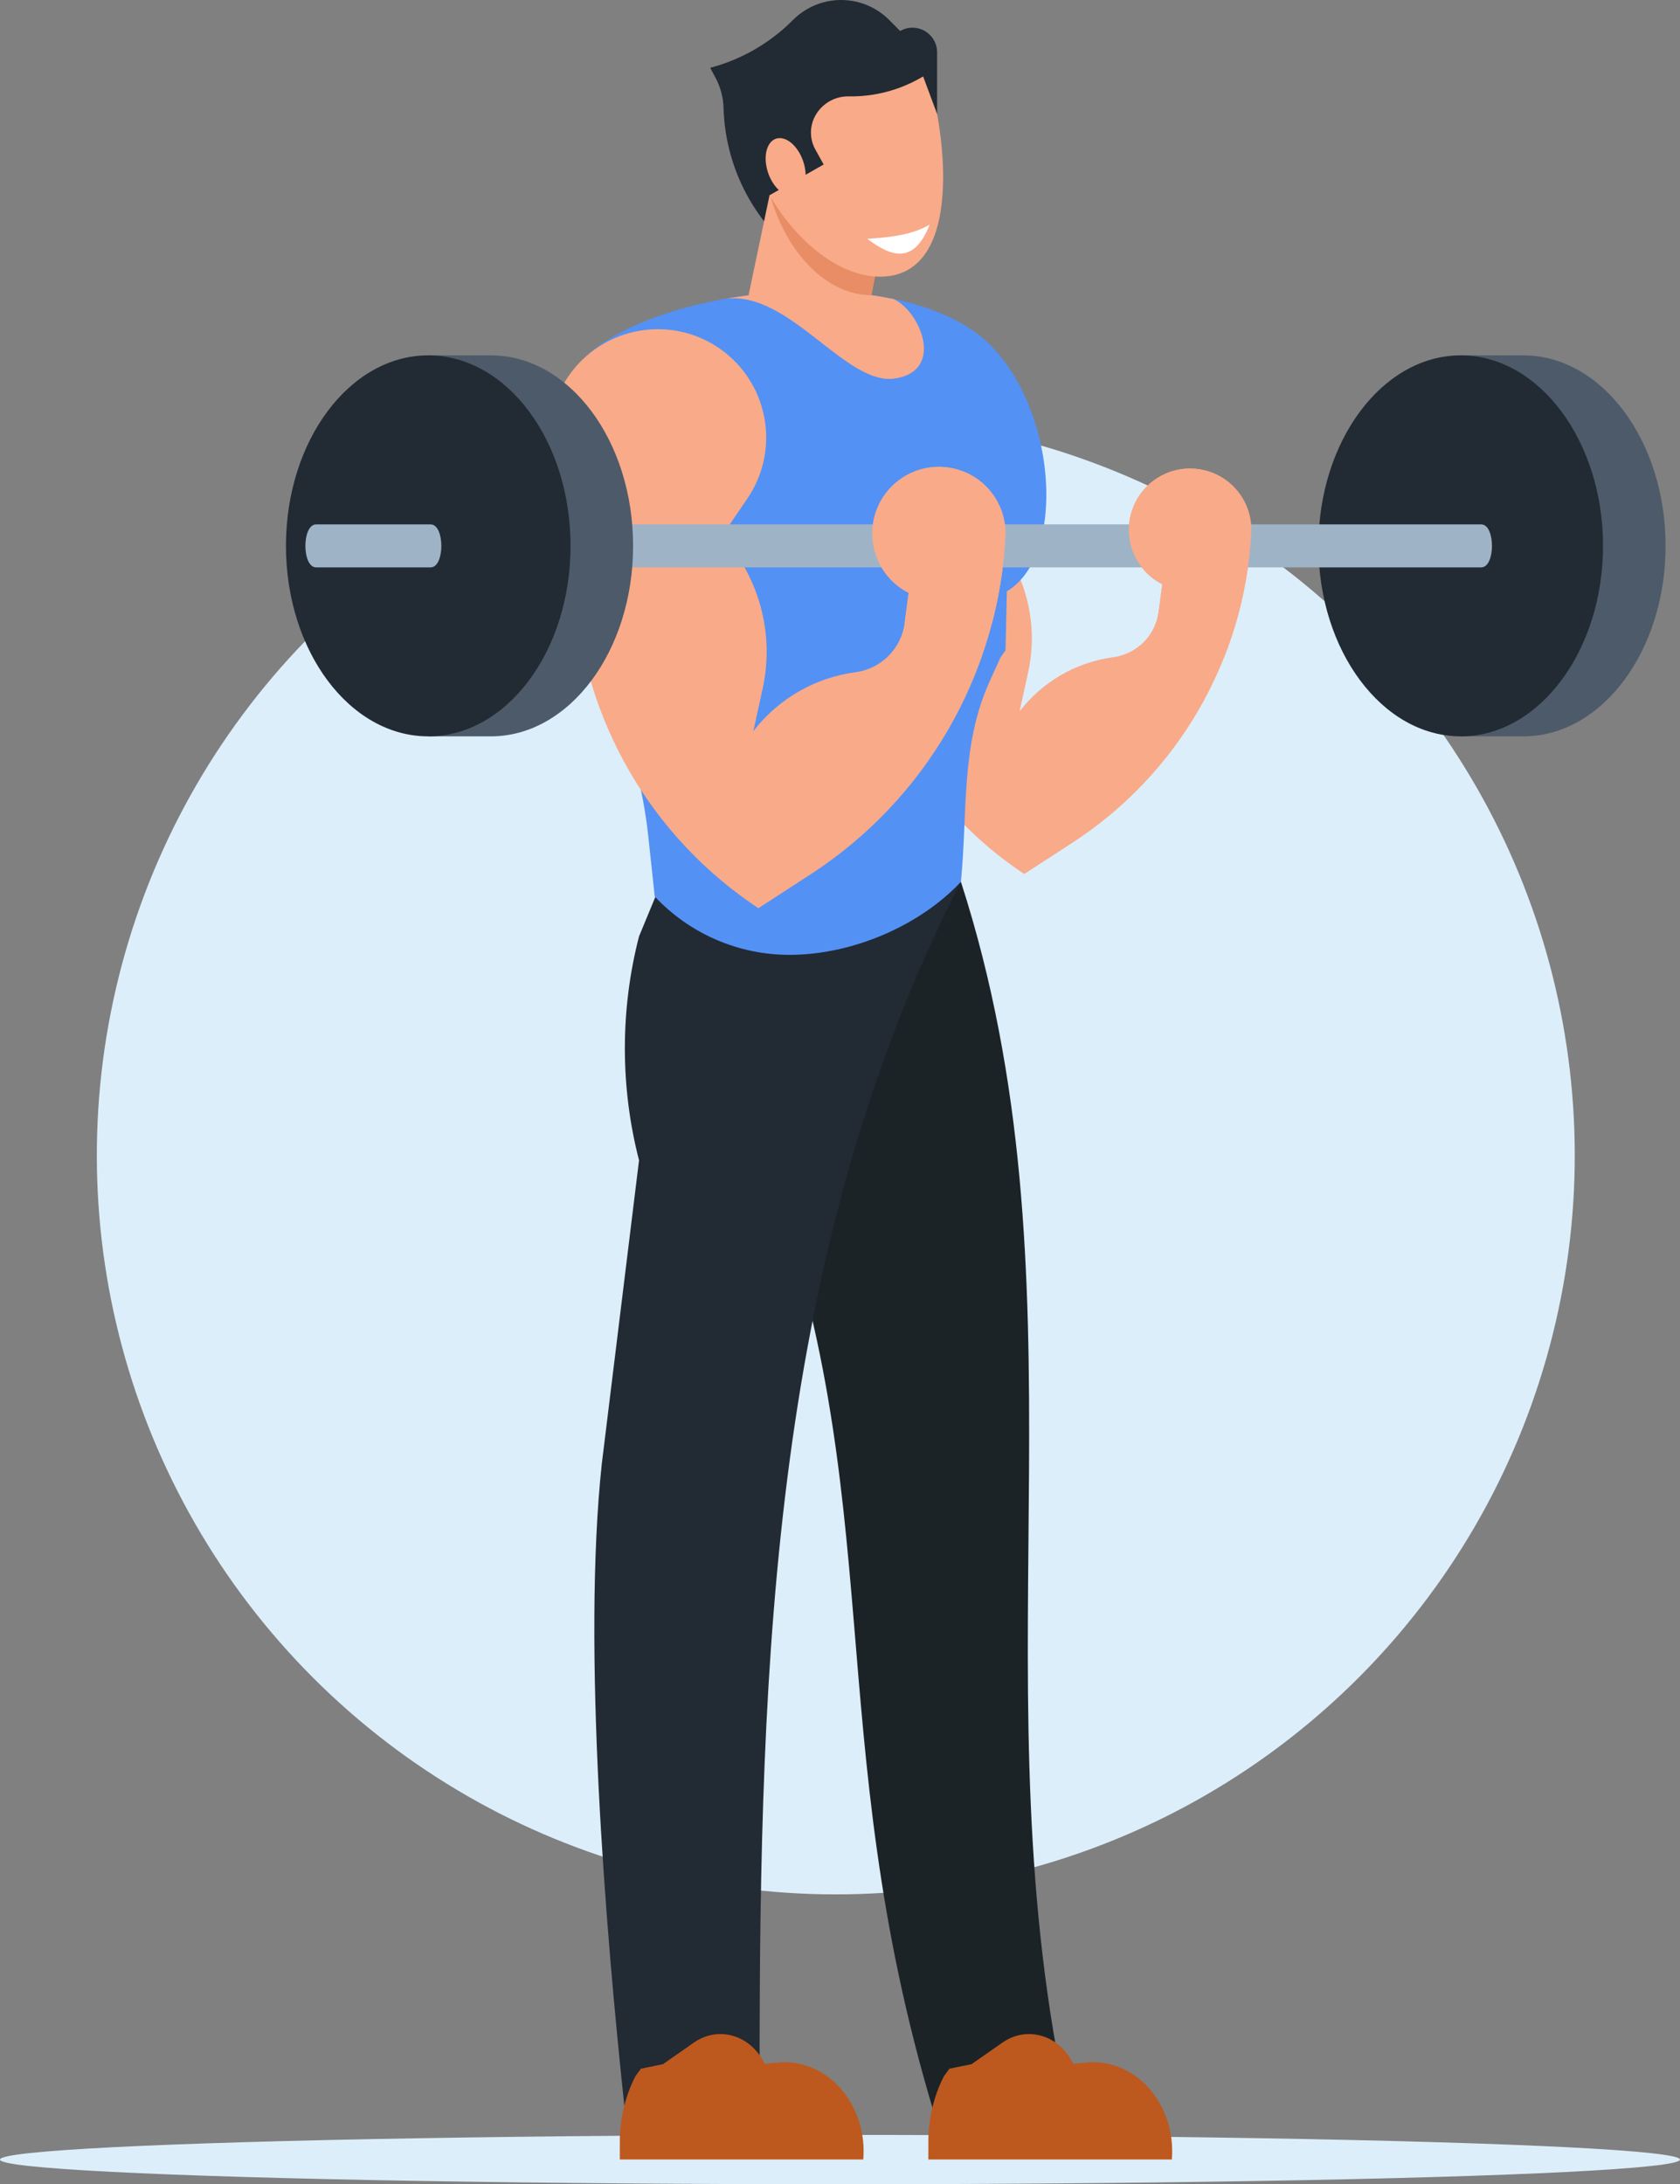 <?xml version="1.0" encoding="UTF-8"?>
<svg id="Vectorportal.com" xmlns="http://www.w3.org/2000/svg" viewBox="0 0 446.08 579.97">
  <rect x="0" y="0" width="446.08" height="579.97" fill="#808080" stroke="none"/>
  <defs>
    <style>
      .cls-1 {
        fill: #bd591e;
      }

      .cls-1, .cls-2, .cls-3, .cls-4, .cls-5, .cls-6, .cls-7, .cls-8, .cls-9, .cls-10, .cls-11 {
        stroke-width: 0px;
      }

      .cls-1, .cls-2, .cls-3, .cls-5, .cls-6, .cls-7, .cls-8, .cls-9, .cls-11 {
        fill-rule: evenodd;
      }

      .cls-2 {
        fill: #f9aa89;
      }

      .cls-3, .cls-4 {
        fill: #222a33;
      }

      .cls-5 {
        fill: #9fb3c7;
      }

      .cls-6 {
        fill: #fff;
      }

      .cls-7 {
        fill: #4d5a69;
      }

      .cls-8 {
        fill: #1b2327;
      }

      .cls-9 {
        fill: #e88d66;
      }

      .cls-10 {
        fill: #dceefa;
      }

      .cls-11 {
        fill: #5391f5;
      }
    </style>
  </defs>
  <circle class="cls-10" cx="221.92" cy="306.79" r="196.21" transform="translate(-151.93 246.78) rotate(-45)"/>
  <ellipse class="cls-10" cx="223.04" cy="573.42" rx="223.04" ry="6.55"/>
  <path class="cls-7" d="M404.47,94.36c20.86,0,37.78,22.65,37.78,50.58s-16.91,50.58-37.78,50.58h-16.61v-5.14c-12.54-8.23-21.17-25.48-21.17-45.44s8.63-37.21,21.17-45.44v-5.14h16.61Z"/>
  <path class="cls-3" d="M387.86,195.52c20.81,0,37.78-22.72,37.78-50.58s-16.97-50.58-37.78-50.58-37.78,22.72-37.78,50.58,16.97,50.58,37.78,50.58Z"/>
  <path class="cls-3" d="M248.82,30.24v-7.8c0-2.85,0-5.7,0-8.55,0-2.34-1.24-4.49-3.27-5.66-2.02-1.17-4.51-1.17-6.54,0l-2.88-2.9c-3.39-3.41-7.99-5.33-12.8-5.33s-9.41,1.92-12.8,5.33c-6.06,6.1-13.65,10.48-21.96,12.68l1.37,2.54c1.35,2.5,2.1,5.28,2.18,8.12.49,17.36,9.69,33.31,24.49,42.42l32.21-40.85Z"/>
  <path class="cls-8" d="M194.22,236.1l-2.77,12.53c-1.27,19.42,2.71,40.04,11.47,59.46,33.47,89.26,14.92,152.44,44.94,252.48l33.69-10.75c-21.06-109.21,7.68-210.11-26.4-315.67l-60.93,1.95Z"/>
  <path class="cls-3" d="M174.86,236.1l-5.18,12.53c-5.02,19.42-5.02,40.04,0,59.46l-9.89,80.6c-5.21,48.54.93,123.34,6.14,171.88l35.76-10.75c0-109.21,3.61-218.71,53.46-315.67l-80.29,1.95Z"/>
  <path class="cls-2" d="M227.18,154.52c1.93,31.45,18.5,60.16,44.78,77.55l12.77-8.29c28.09-18.24,45.75-48.82,47.5-82.27.42-8.09-5.18-15.26-13.13-16.8-7.95-1.55-15.83,3-18.47,10.66-2.64,7.66.77,16.09,7.99,19.77l-.98,7.37c-.83,6.25-5.74,11.16-11.99,11.99-9.89,1.31-18.85,6.49-24.93,14.39l2.28-10.4c2.92-13.28-.8-27.15-9.97-37.2l6.24-9.16c7.5-11.01,5.63-25.88-4.36-34.7-9.99-8.81-24.98-8.81-34.97,0-9.99,8.81-11.86,23.68-4.36,34.7l1.6,22.38Z"/>
  <path class="cls-11" d="M266.99,172.68c-.44.62-.88,1.25-1.32,1.87-.95,2.1-1.91,4.2-2.86,6.29-7.77,17.09-5.84,34.61-7.66,53.3-10.96,11.69-28.86,19.4-45.54,19.4-13.55,0-26.49-5.61-35.76-15.49-.57-5.34-1.14-10.68-1.72-16.02-5.78-53.93-42.15-62.55-16.5-127.44,18.48-17.33,75.31-24.89,102.15-7.2,22.25,14.67,26.76,59.44,9.57,69.61-.12,5.22-.24,10.44-.36,15.66Z"/>
  <path class="cls-2" d="M192.66,79.34c14.59-2.59,30.71-2.85,44.59.06,7.16,3.27,13.64,18.98.49,21.09-13.16,2.11-27.95-23.32-45.08-21.15Z"/>
  <path class="cls-2" d="M152.63,156.73c2.09,34.23,20.14,65.49,48.74,84.42l13.9-9.02c30.58-19.85,49.8-53.15,51.7-89.55.46-8.81-5.63-16.61-14.29-18.29-8.66-1.68-17.23,3.27-20.1,11.61-2.87,8.34.84,17.52,8.69,21.52l-1.06,8.02c-.9,6.8-6.25,12.15-13.05,13.05-10.76,1.43-20.52,7.06-27.13,15.66l2.48-11.32c3.17-14.46-.87-29.56-10.85-40.49l6.79-9.97c8.16-11.99,6.13-28.17-4.75-37.77-10.87-9.59-27.19-9.59-38.07,0-10.87,9.59-12.91,25.78-4.75,37.77l1.74,24.36Z"/>
  <path class="cls-1" d="M170.21,549.28l5.82-1.19,8.22-5.74c3.13-2.19,6.93-2.82,10.49-1.75,3.56,1.07,6.57,3.75,8.31,7.4l3.25-.34c6.24-.66,12.42,1.84,16.85,6.82,4.43,4.98,6.66,11.91,6.07,18.92h-64.64v-4.76c0-6.1,1.43-12.09,4.14-17.37l1.48-2.01Z"/>
  <path class="cls-1" d="M252.14,549.28l5.82-1.19,8.22-5.74c3.13-2.19,6.93-2.82,10.49-1.75,3.56,1.07,6.57,3.75,8.31,7.4l3.25-.34c6.24-.66,12.42,1.84,16.85,6.82,4.43,4.98,6.66,11.91,6.07,18.92h-64.65v-4.76c0-6.1,1.43-12.09,4.14-17.37l1.48-2.01Z"/>
  <polygon class="cls-2" points="198.76 78.4 229.21 89.57 236.14 53.52 207.97 34.48 198.76 78.4"/>
  <path class="cls-9" d="M231.37,78.37l4.77-24.85-28.17-19.04-3.57,17.01c4.25,15.55,15.05,26.88,26.96,26.88Z"/>
  <path class="cls-2" d="M245.33,16.62c5.98,16.99,11.11,56.85-11.65,56.85-14.54,0-30.64-16.88-35.95-37.7-.45-1.77-.81-3.51-1.08-5.22l48.68-13.93Z"/>
  <path class="cls-3" d="M204.33,51.84l14.37-8.16-2.21-3.99c-1.55-2.8-1.55-6.19,0-8.99,1.78-3.21,5.18-5.17,8.85-5.11,6.96.12,13.81-1.72,19.77-5.3l3.71,9.95-1.81-17.01-51.33,13.12-.65,6.45,4.57,17.76,4.74,1.27Z"/>
  <path class="cls-2" d="M207.04,36.67c2.8,0,5.77,3.44,6.64,7.68.86,4.24-.71,7.67-3.51,7.67s-5.77-3.44-6.64-7.67c-.86-4.24.71-7.68,3.51-7.68Z"/>
  <path class="cls-6" d="M230.26,63.4c6.36,4.78,12.37,6.95,16.6-3.77-4.47,2.68-10.39,3.42-16.6,3.77Z"/>
  <path class="cls-5" d="M127.87,150.65h265.43c3.81,0,3.8-11.41,0-11.41H127.87c-3.8,0-3.81,11.41,0,11.41Z"/>
  <path class="cls-7" d="M130.32,94.36c20.86,0,37.78,22.65,37.78,50.58s-16.91,50.58-37.78,50.58h-16.61v-5.14c-12.54-8.23-21.17-25.48-21.17-45.44s8.63-37.21,21.17-45.44v-5.14h16.61Z"/>
  <ellipse class="cls-4" cx="113.71" cy="144.94" rx="37.78" ry="50.58"/>
  <path class="cls-5" d="M83.94,150.65h30.4c3.8,0,3.8-11.41,0-11.41h-30.4c-3.8,0-3.81,11.41,0,11.41Z"/>
  <path class="cls-2" d="M263.36,165.65c1.97-7.48,3.19-15.21,3.6-23.08.46-8.81-5.63-16.61-14.29-18.29-8.66-1.68-17.23,3.27-20.1,11.61-2.87,8.34.84,17.52,8.69,21.52l-1.06,8.02-.03.22h23.19Z"/>
  <path class="cls-2" d="M325.17,174.17c4.04-10.31,6.46-21.32,7.05-32.66.42-8.09-5.18-15.26-13.13-16.8-7.95-1.55-15.83,3-18.47,10.66-2.64,7.66.77,16.09,7.99,19.77l-.98,7.37c-.75,5.68-4.88,10.26-10.32,11.66h27.86Z"/>
</svg>